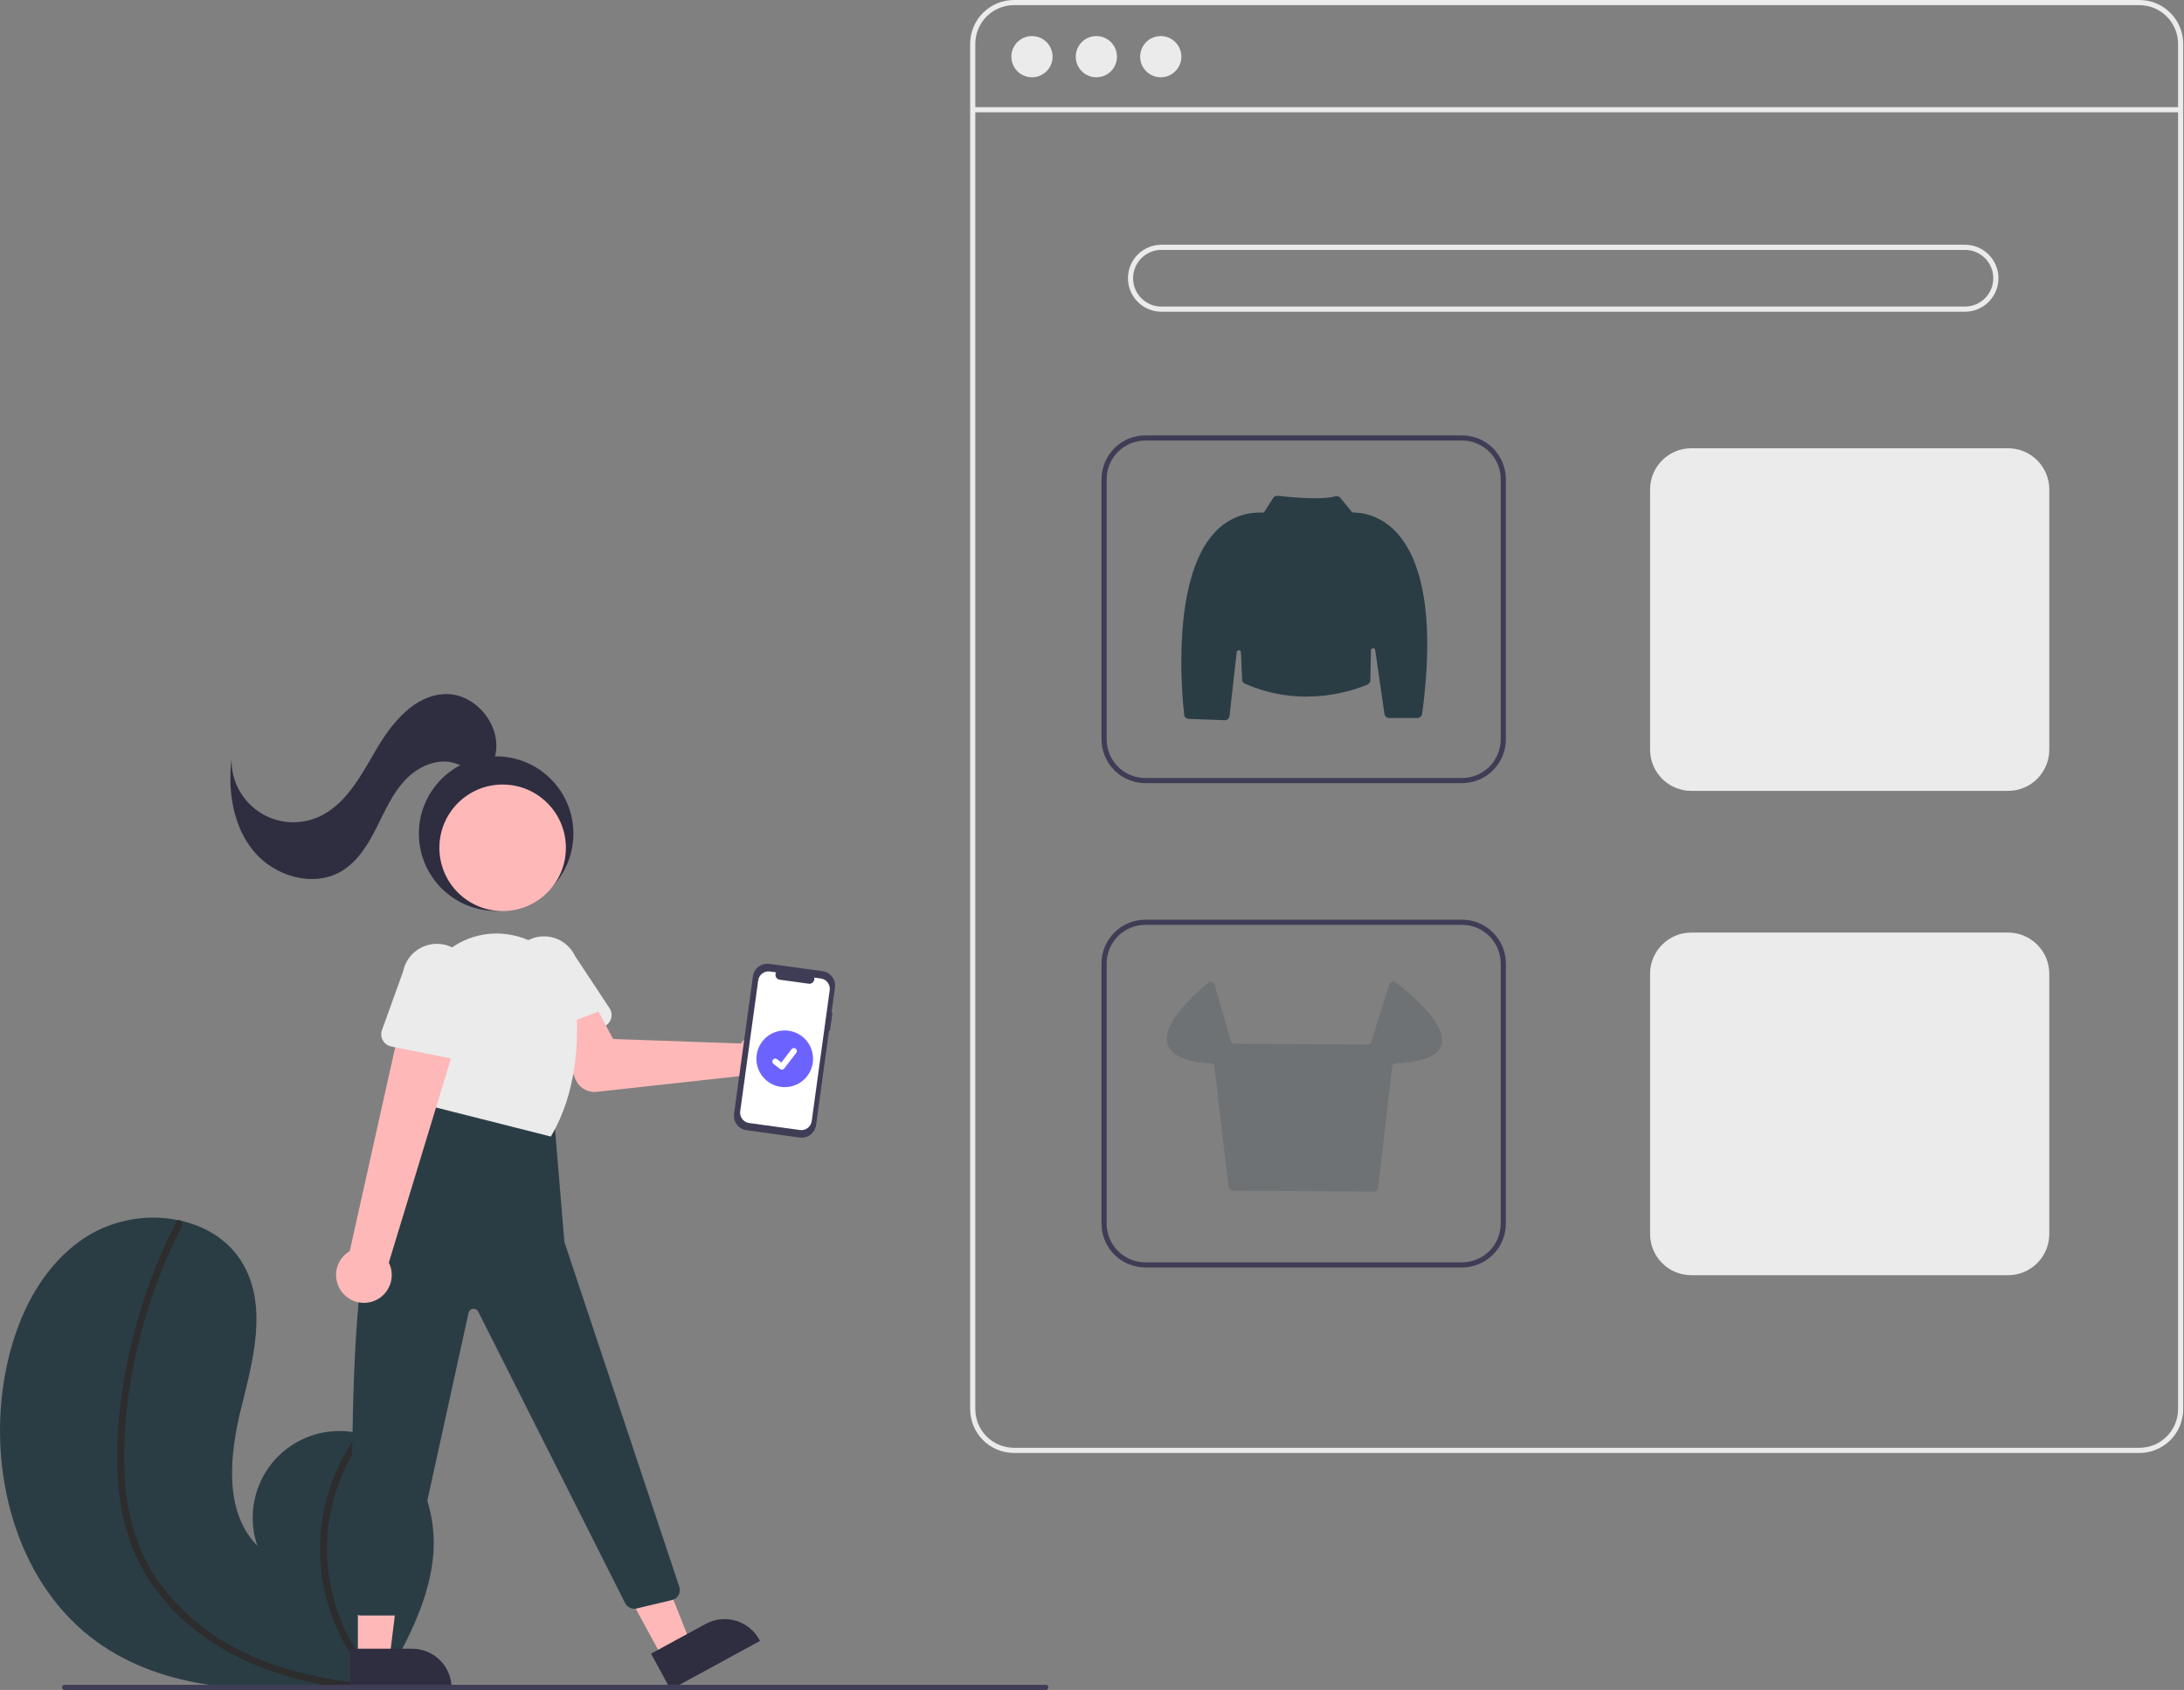<svg width="848" height="656" viewBox="0 0 848 656" fill="none" xmlns="http://www.w3.org/2000/svg">
<rect x="0" y="0" width="848" height="656" fill="#808080" stroke="none"/>
<g id="undraw_online_shopping_re_k1sv 1" clip-path="url(#clip0_2_2)">
<g id="1stSlide">
<path id="Vector" d="M475.585 279.573C475.563 279.573 475.54 279.572 475.518 279.571L461.528 279.053C461.092 279.04 460.675 278.869 460.355 278.573C460.034 278.277 459.832 277.874 459.785 277.44C458.822 268.849 454.86 225.069 471.46 206.873C473.81 204.246 476.715 202.174 479.964 200.809C483.214 199.444 486.727 198.82 490.248 198.981C490.391 198.99 490.534 198.96 490.661 198.893C490.788 198.827 490.895 198.727 490.969 198.605L494.356 193.283C494.541 192.994 494.804 192.764 495.114 192.617C495.423 192.47 495.768 192.413 496.109 192.452C498.824 192.78 512.665 194.329 518.485 192.644C518.828 192.542 519.194 192.544 519.536 192.65C519.878 192.755 520.181 192.959 520.408 193.235L524.856 198.671C524.932 198.769 525.031 198.848 525.144 198.9C525.257 198.952 525.381 198.977 525.505 198.972C527.767 198.926 535.699 199.364 542.64 207.128C550.157 215.536 557.914 234.504 552.184 277.124C552.124 277.562 551.908 277.964 551.575 278.255C551.243 278.546 550.816 278.707 550.374 278.709H539.356C538.919 278.707 538.496 278.549 538.166 278.262C537.835 277.976 537.617 277.581 537.553 277.148L533.953 252.312C533.924 252.108 533.818 251.923 533.658 251.793C533.498 251.662 533.295 251.597 533.089 251.61C532.883 251.622 532.69 251.712 532.547 251.861C532.404 252.01 532.322 252.207 532.318 252.413L532.07 264.074C532.062 264.42 531.956 264.756 531.764 265.044C531.573 265.332 531.303 265.56 530.987 265.701C527.059 267.428 506.304 275.528 483.365 265.383C483.054 265.243 482.789 265.021 482.598 264.739C482.406 264.458 482.297 264.129 482.282 263.789L481.831 253.194C481.822 252.987 481.735 252.792 481.589 252.646C481.442 252.5 481.245 252.415 481.038 252.408C480.831 252.4 480.629 252.472 480.472 252.607C480.316 252.742 480.216 252.931 480.192 253.137L477.396 277.955C477.344 278.399 477.131 278.809 476.797 279.107C476.464 279.405 476.032 279.571 475.585 279.573V279.573Z" fill="#2A3D45"/>
<path id="Vector_2" d="M773.693 265.153C756.466 268.47 740.221 275.665 726.188 286.192C725.478 284.303 724.14 282.715 722.4 281.694C721.211 280.957 719.914 280.411 718.556 280.078C717.32 279.763 716.133 280.515 715.042 281.597C713.788 282.985 712.736 284.543 711.917 286.225C693.091 273.302 664.533 265.056 664.533 265.056V262.472C664.556 261.863 664.618 261.256 664.719 260.655C664.816 259.96 664.937 259.346 665.09 258.595C667.513 246.271 677.092 218.109 677.092 218.109H687.922L708.92 222.47L732.544 221.024L756.337 216.073L759.422 215.427C764.567 219.465 770.406 247.733 772.7 259.766C772.99 261.293 773.216 262.553 773.386 263.482C773.588 264.531 773.693 265.153 773.693 265.153Z" fill="white"/>
</g>
<g id="2ndSlide" opacity="0.2">
<path id="Vector_3" d="M533.459 462.539H533.448L478.627 462.192C478.228 462.189 477.845 462.041 477.547 461.775C477.25 461.509 477.061 461.144 477.013 460.748L471.499 413.875C471.465 413.572 471.324 413.292 471.1 413.086C470.876 412.88 470.585 412.762 470.281 412.753C465.929 412.611 455.575 411.619 453.429 405.49C451.518 400.031 456.745 391.98 468.964 381.559C469.172 381.381 469.421 381.258 469.689 381.201C469.956 381.144 470.234 381.155 470.496 381.234C470.758 381.312 470.996 381.454 471.189 381.648C471.382 381.842 471.523 382.082 471.6 382.344L477.943 404.229C478.021 404.492 478.18 404.723 478.398 404.888C478.617 405.053 478.882 405.144 479.156 405.147L531.135 405.496C531.407 405.499 531.673 405.414 531.893 405.253C532.113 405.093 532.276 404.865 532.357 404.605L539.415 382.147C539.493 381.897 539.631 381.668 539.816 381.482C540.002 381.296 540.229 381.158 540.48 381.078C540.73 380.999 540.996 380.981 541.255 381.026C541.513 381.071 541.757 381.178 541.966 381.337C546.782 385.016 562.298 397.644 559.744 405.721C558.407 409.951 552.374 412.309 541.814 412.73C541.511 412.74 541.221 412.859 540.998 413.065C540.776 413.271 540.634 413.55 540.6 413.852L535.083 461.093C535.037 461.492 534.846 461.859 534.546 462.126C534.247 462.392 533.86 462.539 533.459 462.539V462.539Z" fill="#2A3D45"/>
<path id="Vector_4" d="M709.069 389.219C709.069 389.219 704.039 390.476 696.237 411.608C688.435 432.739 685.671 460.041 685.671 460.041C685.671 460.041 681.284 467.47 700.01 467.967C700.01 467.967 698.503 472.874 709.069 472.121C719.635 471.367 718.114 471.375 718.114 471.375C718.114 471.375 724.907 467.097 727.926 467.85C730.946 468.604 732.833 468.859 736.101 471.623C739.369 474.387 749.818 473.261 749.942 471.126C750.026 470.077 750.026 469.024 749.942 467.975C749.942 467.975 765.919 468.984 762.899 457.409C759.879 445.834 757.364 426.838 757.364 426.838C757.364 426.838 749.189 389.731 739.874 389.226C730.559 388.722 709.069 389.219 709.069 389.219Z" fill="white"/>
</g>
<g id="Group 9">
<path id="Vector_5" d="M37.594 637.288C64.016 656.322 98.258 657.278 131.356 654.94C135.978 654.614 140.567 654.231 145.113 653.818C145.141 653.811 145.177 653.814 145.205 653.807C145.423 653.786 145.642 653.765 145.851 653.753C146.79 653.665 147.729 653.577 148.658 653.489L148.439 653.908L147.749 655.208C147.997 654.773 148.245 654.347 148.492 653.911C148.565 653.781 148.647 653.651 148.719 653.52C157.293 638.599 165.798 623.13 167.967 606.093C170.209 588.408 163.908 568.383 148.343 559.691C146.302 558.555 144.14 557.649 141.898 556.992C140.967 556.709 140.024 556.48 139.07 556.277C133.233 554.981 127.155 555.263 121.463 557.094C115.771 558.925 110.669 562.239 106.682 566.695C102.696 571.152 99.968 576.59 98.779 582.45C97.591 588.31 97.985 594.381 99.921 600.039C86.725 586.508 89.186 564.557 93.738 546.211C98.299 527.866 103.82 507.453 94.544 490.975C89.388 481.804 80.32 476.113 70.143 473.821C69.831 473.754 69.519 473.686 69.207 473.628C57.082 471.172 44.477 473.381 33.909 479.813C14.451 492.075 4.457 515.323 1.214 538.097C-4.012 574.745 7.553 615.644 37.594 637.288Z" fill="#2A3D45"/>
<path id="Vector_6" d="M46.125 578.541C46.892 586.624 48.834 594.553 51.889 602.076C54.705 608.733 58.5 614.933 63.149 620.468C72.645 631.891 85.202 640.48 98.84 646.203C109.267 650.473 120.192 653.409 131.356 654.94C135.978 654.614 140.567 654.231 145.113 653.818C145.141 653.811 145.177 653.814 145.205 653.807C145.423 653.786 145.642 653.765 145.851 653.753C146.79 653.665 147.729 653.577 148.658 653.489L148.439 653.908L147.749 655.208C147.997 654.773 148.245 654.347 148.492 653.911C148.565 653.781 148.647 653.651 148.719 653.52C140.35 645.181 134.101 634.958 130.496 623.707C126.892 612.456 126.036 600.505 128.002 588.855C130.059 577.288 134.82 566.37 141.898 556.992C140.967 556.709 140.024 556.48 139.07 556.277C136.38 559.954 134.02 563.862 132.019 567.956C124.837 582.553 122.545 599.074 125.484 615.075C128.216 629.554 135.022 642.954 145.104 653.7C144.221 653.638 143.33 653.566 142.457 653.486C125.936 652.086 109.448 648.535 94.462 641.259C81.653 635.191 70.533 626.067 62.08 614.689C53.005 602.173 49.005 587.117 48.319 571.815C47.59 555.433 49.716 538.763 53.454 522.832C57.272 506.499 63.074 490.696 70.73 475.772C70.901 475.434 70.936 475.043 70.827 474.679C70.718 474.316 70.473 474.009 70.143 473.821C69.869 473.636 69.532 473.567 69.207 473.628C69.047 473.67 68.9 473.748 68.775 473.855C68.65 473.962 68.55 474.096 68.484 474.247C67.54 476.091 66.612 477.935 65.721 479.801C58.294 495.338 52.826 511.738 49.443 528.624C46.159 544.913 44.406 561.953 46.125 578.541Z" fill="#2D2D2E"/>
<g id="Group 3">
<g id="Group 8">
<g id="Group 7">
<path id="Vector_7" d="M846.693 41.59H377.693V43.59H846.693V41.59Z" fill="#EBEBEB"/>
<path id="Vector_8" d="M400.693 30C405.111 30 408.693 26.418 408.693 22C408.693 17.582 405.111 14 400.693 14C396.275 14 392.693 17.582 392.693 22C392.693 26.418 396.275 30 400.693 30Z" fill="#EBEBEB"/>
<path id="Vector_9" d="M425.693 30C430.111 30 433.693 26.418 433.693 22C433.693 17.582 430.111 14 425.693 14C421.275 14 417.693 17.582 417.693 22C417.693 26.418 421.275 30 425.693 30Z" fill="#EBEBEB"/>
<path id="Vector_10" d="M450.693 30C455.111 30 458.693 26.418 458.693 22C458.693 17.582 455.111 14 450.693 14C446.275 14 442.693 17.582 442.693 22C442.693 26.418 446.275 30 450.693 30Z" fill="#EBEBEB"/>
</g>
<path id="Vector_11" d="M830.693 564H393.693C389.186 563.995 384.865 562.202 381.678 559.015C378.491 555.828 376.698 551.507 376.693 547V17C376.698 12.493 378.491 8.172 381.678 4.985C384.865 1.798 389.186 0.005 393.693 0H830.693C835.2 0.005 839.521 1.798 842.708 4.985C845.895 8.172 847.688 12.493 847.693 17V547C847.688 551.507 845.895 555.828 842.708 559.015C839.521 562.202 835.2 563.995 830.693 564V564ZM393.693 2C389.716 2.005 385.903 3.586 383.091 6.398C380.279 9.21 378.697 13.023 378.693 17V547C378.697 550.977 380.279 554.79 383.091 557.602C385.903 560.414 389.716 561.996 393.693 562H830.693C834.67 561.996 838.482 560.414 841.294 557.602C844.107 554.79 845.688 550.977 845.693 547V17C845.688 13.023 844.107 9.21 841.294 6.398C838.482 3.586 834.67 2.005 830.693 2H393.693Z" fill="#EBEBEB"/>
</g>
<path id="Vector_12" d="M762.953 121H450.953C447.505 121 444.198 119.63 441.76 117.192C439.322 114.754 437.953 111.448 437.953 108C437.953 104.552 439.322 101.246 441.76 98.808C444.198 96.37 447.505 95 450.953 95H762.953C766.401 95 769.707 96.37 772.145 98.808C774.583 101.246 775.953 104.552 775.953 108C775.953 111.448 774.583 114.754 772.145 117.192C769.707 119.63 766.401 121 762.953 121V121ZM450.953 97C448.035 97 445.237 98.159 443.175 100.222C441.112 102.285 439.953 105.083 439.953 108C439.953 110.917 441.112 113.715 443.175 115.778C445.237 117.841 448.035 119 450.953 119H762.953C765.87 119 768.668 117.841 770.731 115.778C772.794 113.715 773.953 110.917 773.953 108C773.953 105.083 772.794 102.285 770.731 100.222C768.668 98.159 765.87 97 762.953 97H450.953Z" fill="#EBEBEB"/>
</g>
<path id="Vector_13" d="M567.693 304H444.693C440.186 303.995 435.865 302.202 432.678 299.015C429.491 295.828 427.698 291.507 427.693 287V186C427.698 181.493 429.491 177.172 432.678 173.985C435.865 170.798 440.186 169.005 444.693 169H567.693C572.2 169.005 576.521 170.798 579.708 173.985C582.895 177.172 584.688 181.493 584.693 186V287C584.688 291.507 582.895 295.828 579.708 299.015C576.521 302.202 572.2 303.995 567.693 304V304ZM444.693 171C440.716 171.004 436.903 172.586 434.091 175.398C431.279 178.21 429.697 182.023 429.693 186V287C429.697 290.977 431.279 294.79 434.091 297.602C436.903 300.414 440.716 301.996 444.693 302H567.693C571.67 301.996 575.482 300.414 578.294 297.602C581.107 294.79 582.688 290.977 582.693 287V186C582.688 182.023 581.107 178.21 578.294 175.398C575.482 172.586 571.67 171.004 567.693 171H444.693Z" fill="#3F3D56"/>
<path id="Vector_14" d="M779.693 174H656.693C647.856 174 640.693 181.163 640.693 190V291C640.693 299.837 647.856 307 656.693 307H779.693C788.529 307 795.693 299.837 795.693 291V190C795.693 181.163 788.529 174 779.693 174Z" fill="#EBEBEB"/>
<path id="Vector_15" d="M567.693 492H444.693C440.186 491.995 435.865 490.202 432.678 487.015C429.491 483.828 427.698 479.507 427.693 475V374C427.698 369.493 429.491 365.172 432.678 361.985C435.865 358.798 440.186 357.005 444.693 357H567.693C572.2 357.005 576.521 358.798 579.708 361.985C582.895 365.172 584.688 369.493 584.693 374V475C584.688 479.507 582.895 483.828 579.708 487.015C576.521 490.202 572.2 491.995 567.693 492V492ZM444.693 359C440.716 359.004 436.903 360.586 434.091 363.398C431.279 366.21 429.697 370.023 429.693 374V475C429.697 478.977 431.279 482.79 434.091 485.602C436.903 488.414 440.716 489.996 444.693 490H567.693C571.67 489.996 575.482 488.414 578.294 485.602C581.107 482.79 582.688 478.977 582.693 475V374C582.688 370.023 581.107 366.21 578.294 363.398C575.482 360.586 571.67 359.004 567.693 359H444.693Z" fill="#3F3D56"/>
<path id="Vector_16" d="M779.693 362H656.693C647.856 362 640.693 369.163 640.693 378V479C640.693 487.837 647.856 495 656.693 495H779.693C788.529 495 795.693 487.837 795.693 479V378C795.693 369.163 788.529 362 779.693 362Z" fill="#EBEBEB"/>
<g id="Group 6">
<path id="Vector_17" d="M219.593 316.038C213.981 319.907 207.319 321.965 200.502 321.938C202.934 323.624 205.702 324.763 208.616 325.276C199.553 327.22 190.186 327.273 181.102 325.431C179.083 325.107 177.134 324.438 175.342 323.452C174.449 322.954 173.671 322.273 173.059 321.453C172.446 320.634 172.013 319.695 171.787 318.698C171.184 315.249 173.871 312.116 176.663 310.005C180.939 306.821 185.868 304.628 191.096 303.583C196.323 302.539 201.717 302.669 206.888 303.965C210.264 304.838 213.646 306.312 215.839 309.024C218.032 311.735 218.682 315.915 216.592 318.707L219.593 316.038Z" fill="#2F2E41"/>
<g id="Group 5">
<path id="Vector_18" d="M192.64 353.596C209.209 353.596 222.64 340.165 222.64 323.596C222.64 307.027 209.209 293.596 192.64 293.596C176.072 293.596 162.64 307.027 162.64 323.596C162.64 340.165 176.072 353.596 192.64 353.596Z" fill="#2F2E41"/>
<path id="Vector_19" d="M208.631 408.696C208 408.412 207.437 407.996 206.981 407.476C206.525 406.955 206.186 406.342 205.989 405.678L199.085 382.509C197.586 379.301 197.421 375.629 198.625 372.298C199.829 368.968 202.305 366.251 205.51 364.743C208.714 363.235 212.386 363.059 215.719 364.254C219.053 365.449 221.777 367.917 223.294 371.118L236.666 391.352C237.048 391.93 237.3 392.583 237.407 393.267C237.513 393.951 237.471 394.65 237.283 395.316C237.095 395.982 236.766 396.6 236.317 397.127C235.869 397.655 235.313 398.079 234.685 398.372L212.643 408.666C212.016 408.959 211.332 409.114 210.64 409.119C209.948 409.124 209.263 408.98 208.631 408.696V408.696Z" fill="#EBEBEB"/>
<path id="Vector_20" d="M257.446 643.927L268.214 638.065L250.729 593.743L234.837 602.394L257.446 643.927Z" fill="#FFB8B8"/>
<path id="Vector_21" d="M138.959 643.975H151.218L157.051 596.687L138.956 596.688L138.959 643.975Z" fill="#FFB8B8"/>
<g id="Group 4">
<g id="Group 2">
<path id="Vector_22" d="M252.786 641.906L273.992 630.363L273.992 630.362C275.767 629.396 277.715 628.789 279.724 628.576C281.733 628.362 283.765 628.547 285.703 629.119C287.641 629.691 289.447 630.639 291.019 631.908C292.59 633.178 293.896 634.745 294.862 636.52L295.101 636.959L260.382 655.86L252.786 641.906Z" fill="#2F2E41"/>
<path id="Vector_23" d="M135.831 639.973L159.975 639.972H159.976C161.997 639.972 163.998 640.37 165.864 641.143C167.731 641.916 169.427 643.049 170.856 644.478C172.285 645.907 173.418 647.603 174.191 649.47C174.965 651.337 175.363 653.337 175.363 655.358V655.858L135.832 655.859L135.831 639.973Z" fill="#2F2E41"/>
<g id="Group 1">
<path id="Vector_24" d="M195.16 353.653C208.725 353.653 219.721 342.657 219.721 329.092C219.721 315.527 208.725 304.531 195.16 304.531C181.595 304.531 170.599 315.527 170.599 329.092C170.599 342.657 181.595 353.653 195.16 353.653Z" fill="#FFB8B8"/>
<path id="Vector_25" d="M288.699 403.797C288.309 404.19 287.95 404.612 287.626 405.061L238.064 403.31L232.395 392.679L215.233 399.137L223.439 418.933C224.102 420.532 225.266 421.873 226.756 422.754C228.246 423.636 229.982 424.01 231.703 423.821L287.787 417.663C289.09 419.35 290.876 420.6 292.907 421.248C294.938 421.895 297.118 421.909 299.157 421.287C301.196 420.665 302.997 419.437 304.321 417.766C305.645 416.096 306.429 414.062 306.569 411.935C306.709 409.808 306.198 407.688 305.104 405.859C304.01 404.029 302.385 402.576 300.445 401.693C298.505 400.81 296.342 400.538 294.244 400.914C292.145 401.29 290.211 402.295 288.699 403.797H288.699Z" fill="#FFB8B8"/>
<path id="Vector_26" d="M215.14 434.096L219.14 482.096L263.759 615.952C263.934 616.478 263.998 617.035 263.947 617.588C263.895 618.14 263.729 618.676 263.46 619.161C263.19 619.646 262.822 620.07 262.38 620.405C261.938 620.74 261.431 620.979 260.891 621.108L247.216 624.364C246.34 624.572 245.42 624.479 244.603 624.1C243.787 623.721 243.123 623.077 242.717 622.273L185.673 509.12C185.487 508.752 185.192 508.449 184.827 508.255C184.463 508.061 184.047 507.985 183.637 508.036C183.227 508.088 182.844 508.265 182.539 508.544C182.234 508.822 182.022 509.189 181.934 509.592L156.83 623.954C156.635 624.844 156.141 625.641 155.43 626.213C154.72 626.784 153.835 627.096 152.923 627.096H140.201C139.671 627.097 139.147 626.992 138.658 626.787C138.169 626.583 137.726 626.284 137.354 625.906C136.982 625.529 136.688 625.081 136.491 624.59C136.294 624.098 136.197 623.572 136.205 623.042C137.37 543.745 133.525 453.388 164.14 439.096L169.14 426.096L215.14 434.096Z" fill="#2A3D45"/>
<path id="Vector_27" d="M167.7 429.5L162.545 398.322C161.691 393.21 162.139 387.964 163.846 383.07C165.553 378.175 168.465 373.79 172.313 370.317C176.075 366.877 180.642 364.44 185.593 363.23C190.544 362.019 195.721 362.075 200.645 363.392C200.937 363.47 201.229 363.551 201.522 363.633C207.581 365.368 212.961 368.92 216.936 373.811C220.911 378.701 223.29 384.693 223.75 390.979C224.734 404.519 223.853 424.162 214.072 440.849L213.882 441.173L167.7 429.5Z" fill="#EBEBEB"/>
<path id="Vector_28" d="M192.245 293.448C195.092 281.952 184.888 269.18 173.047 269.419C161.034 269.662 152.194 280.518 146.117 290.884C140.04 301.249 134 313 122.844 317.463C119.152 318.94 115.151 319.477 111.201 319.027C107.25 318.578 103.473 317.154 100.207 314.885C96.942 312.616 94.291 309.572 92.492 306.027C90.692 302.481 89.801 298.544 89.898 294.569C88.4 307.162 90.475 320.788 98.597 330.528C106.718 340.269 121.83 344.659 132.692 338.113C138.895 334.374 142.861 327.875 146.13 321.412C149.399 314.949 152.307 308.133 157.261 302.848C162.214 297.564 169.873 294.056 176.766 296.28C179.503 297.162 181.957 298.883 184.785 299.406C187.612 299.929 191.171 298.586 191.557 295.737L192.245 293.448Z" fill="#2F2E41"/>
<path id="Vector_29" d="M133.049 501.891C132.029 500.696 131.284 499.292 130.866 497.778C130.448 496.265 130.367 494.677 130.628 493.129C130.89 491.58 131.487 490.108 132.379 488.815C133.272 487.523 134.436 486.442 135.791 485.648L157.097 390.151L178.709 399.021L150.971 490.103C152.153 492.468 152.427 495.184 151.741 497.737C151.054 500.291 149.455 502.504 147.246 503.957C145.036 505.41 142.371 506.002 139.755 505.621C137.138 505.24 134.752 503.913 133.049 501.891H133.049Z" fill="#FFB8B8"/>
</g>
</g>
<path id="Vector_30" d="M148.655 403.85C148.315 403.248 148.109 402.579 148.051 401.889C147.993 401.199 148.084 400.505 148.319 399.854L156.512 377.108C157.209 373.636 159.255 370.582 162.2 368.616C165.146 366.65 168.751 365.932 172.225 366.62C175.7 367.308 178.759 369.345 180.733 372.286C182.708 375.226 183.435 378.829 182.757 382.305L181.512 406.527C181.476 407.219 181.292 407.894 180.972 408.508C180.652 409.122 180.203 409.659 179.657 410.084C179.11 410.508 178.478 410.81 177.805 410.969C177.131 411.127 176.431 411.139 175.752 411.002L151.902 406.207C151.223 406.071 150.581 405.79 150.021 405.383C149.461 404.976 148.995 404.454 148.655 403.85Z" fill="#EBEBEB"/>
</g>
</g>
</g>
<path id="Path 22" d="M323.215 393.14L322.86 393.092L324.196 383.369C324.402 381.876 324.006 380.364 323.095 379.163C322.185 377.963 320.835 377.173 319.343 376.968L298.743 374.136C297.251 373.931 295.738 374.327 294.537 375.238C293.337 376.148 292.547 377.498 292.342 378.99L285.01 432.331C284.804 433.823 285.201 435.336 286.111 436.536C287.021 437.737 288.371 438.526 289.863 438.732L310.463 441.563C311.956 441.768 313.468 441.372 314.669 440.462C315.869 439.552 316.659 438.202 316.864 436.709L321.909 400.012L322.263 400.061L323.215 393.14Z" fill="#3F3D56"/>
<path id="Path 23" d="M318.695 379.82L316.131 379.468C316.209 379.773 316.211 380.093 316.136 380.399C316.061 380.706 315.913 380.989 315.703 381.224C315.493 381.46 315.228 381.64 314.933 381.749C314.637 381.858 314.319 381.892 314.006 381.849L302.75 380.302C302.438 380.259 302.141 380.14 301.885 379.955C301.63 379.77 301.424 379.525 301.285 379.242C301.147 378.959 301.08 378.646 301.091 378.331C301.101 378.016 301.19 377.709 301.347 377.436L298.952 377.106C298.425 377.034 297.89 377.066 297.376 377.201C296.862 377.335 296.379 377.57 295.956 377.891C295.533 378.212 295.177 378.613 294.908 379.072C294.64 379.53 294.465 380.038 294.392 380.564L287.408 431.368C287.336 431.895 287.368 432.43 287.503 432.944C287.637 433.458 287.872 433.941 288.193 434.364C288.514 434.787 288.915 435.143 289.374 435.412C289.833 435.68 290.34 435.855 290.866 435.928L310.609 438.642C311.672 438.788 312.75 438.506 313.605 437.857C314.46 437.209 315.023 436.247 315.169 435.184V435.184L322.153 384.38C322.299 383.317 322.017 382.239 321.368 381.384C320.72 380.529 319.758 379.966 318.695 379.82L318.695 379.82Z" fill="white"/>
<path id="Vector_31" d="M304.693 422C310.768 422 315.693 417.075 315.693 411C315.693 404.925 310.768 400 304.693 400C298.618 400 293.693 404.925 293.693 411C293.693 417.075 298.618 422 304.693 422Z" fill="#6C63FF"/>
<path id="Vector_32" d="M303.603 415.196C303.355 415.197 303.114 415.117 302.916 414.968L302.904 414.959L300.319 412.98C300.199 412.888 300.098 412.774 300.022 412.643C299.946 412.513 299.896 412.368 299.876 412.218C299.856 412.069 299.866 411.916 299.905 411.77C299.944 411.624 300.011 411.487 300.103 411.367C300.195 411.248 300.309 411.147 300.44 411.071C300.571 410.996 300.716 410.947 300.865 410.927C301.015 410.908 301.168 410.918 301.313 410.957C301.459 410.996 301.596 411.064 301.716 411.156L303.39 412.44L307.347 407.28C307.439 407.16 307.553 407.06 307.684 406.984C307.814 406.909 307.959 406.86 308.108 406.84C308.258 406.82 308.41 406.83 308.555 406.869C308.701 406.908 308.838 406.976 308.957 407.067L308.933 407.101L308.958 407.068C309.199 407.253 309.357 407.527 309.397 407.829C309.437 408.131 309.356 408.436 309.171 408.678L304.516 414.748C304.409 414.888 304.27 415.001 304.112 415.079C303.953 415.157 303.779 415.197 303.603 415.196Z" fill="white"/>
<path id="Vector_33" d="M406.075 656H25.075C24.81 656 24.555 655.895 24.368 655.707C24.18 655.52 24.075 655.265 24.075 655C24.075 654.735 24.18 654.48 24.368 654.293C24.555 654.105 24.81 654 25.075 654H406.075C406.34 654 406.594 654.105 406.782 654.293C406.969 654.48 407.075 654.735 407.075 655C407.075 655.265 406.969 655.52 406.782 655.707C406.594 655.895 406.34 656 406.075 656Z" fill="#3F3D56"/>
</g>
</g>
<defs>
<clipPath id="clip0_2_2">
<rect width="847.693" height="656" fill="white"/>
</clipPath>
</defs>
</svg>
